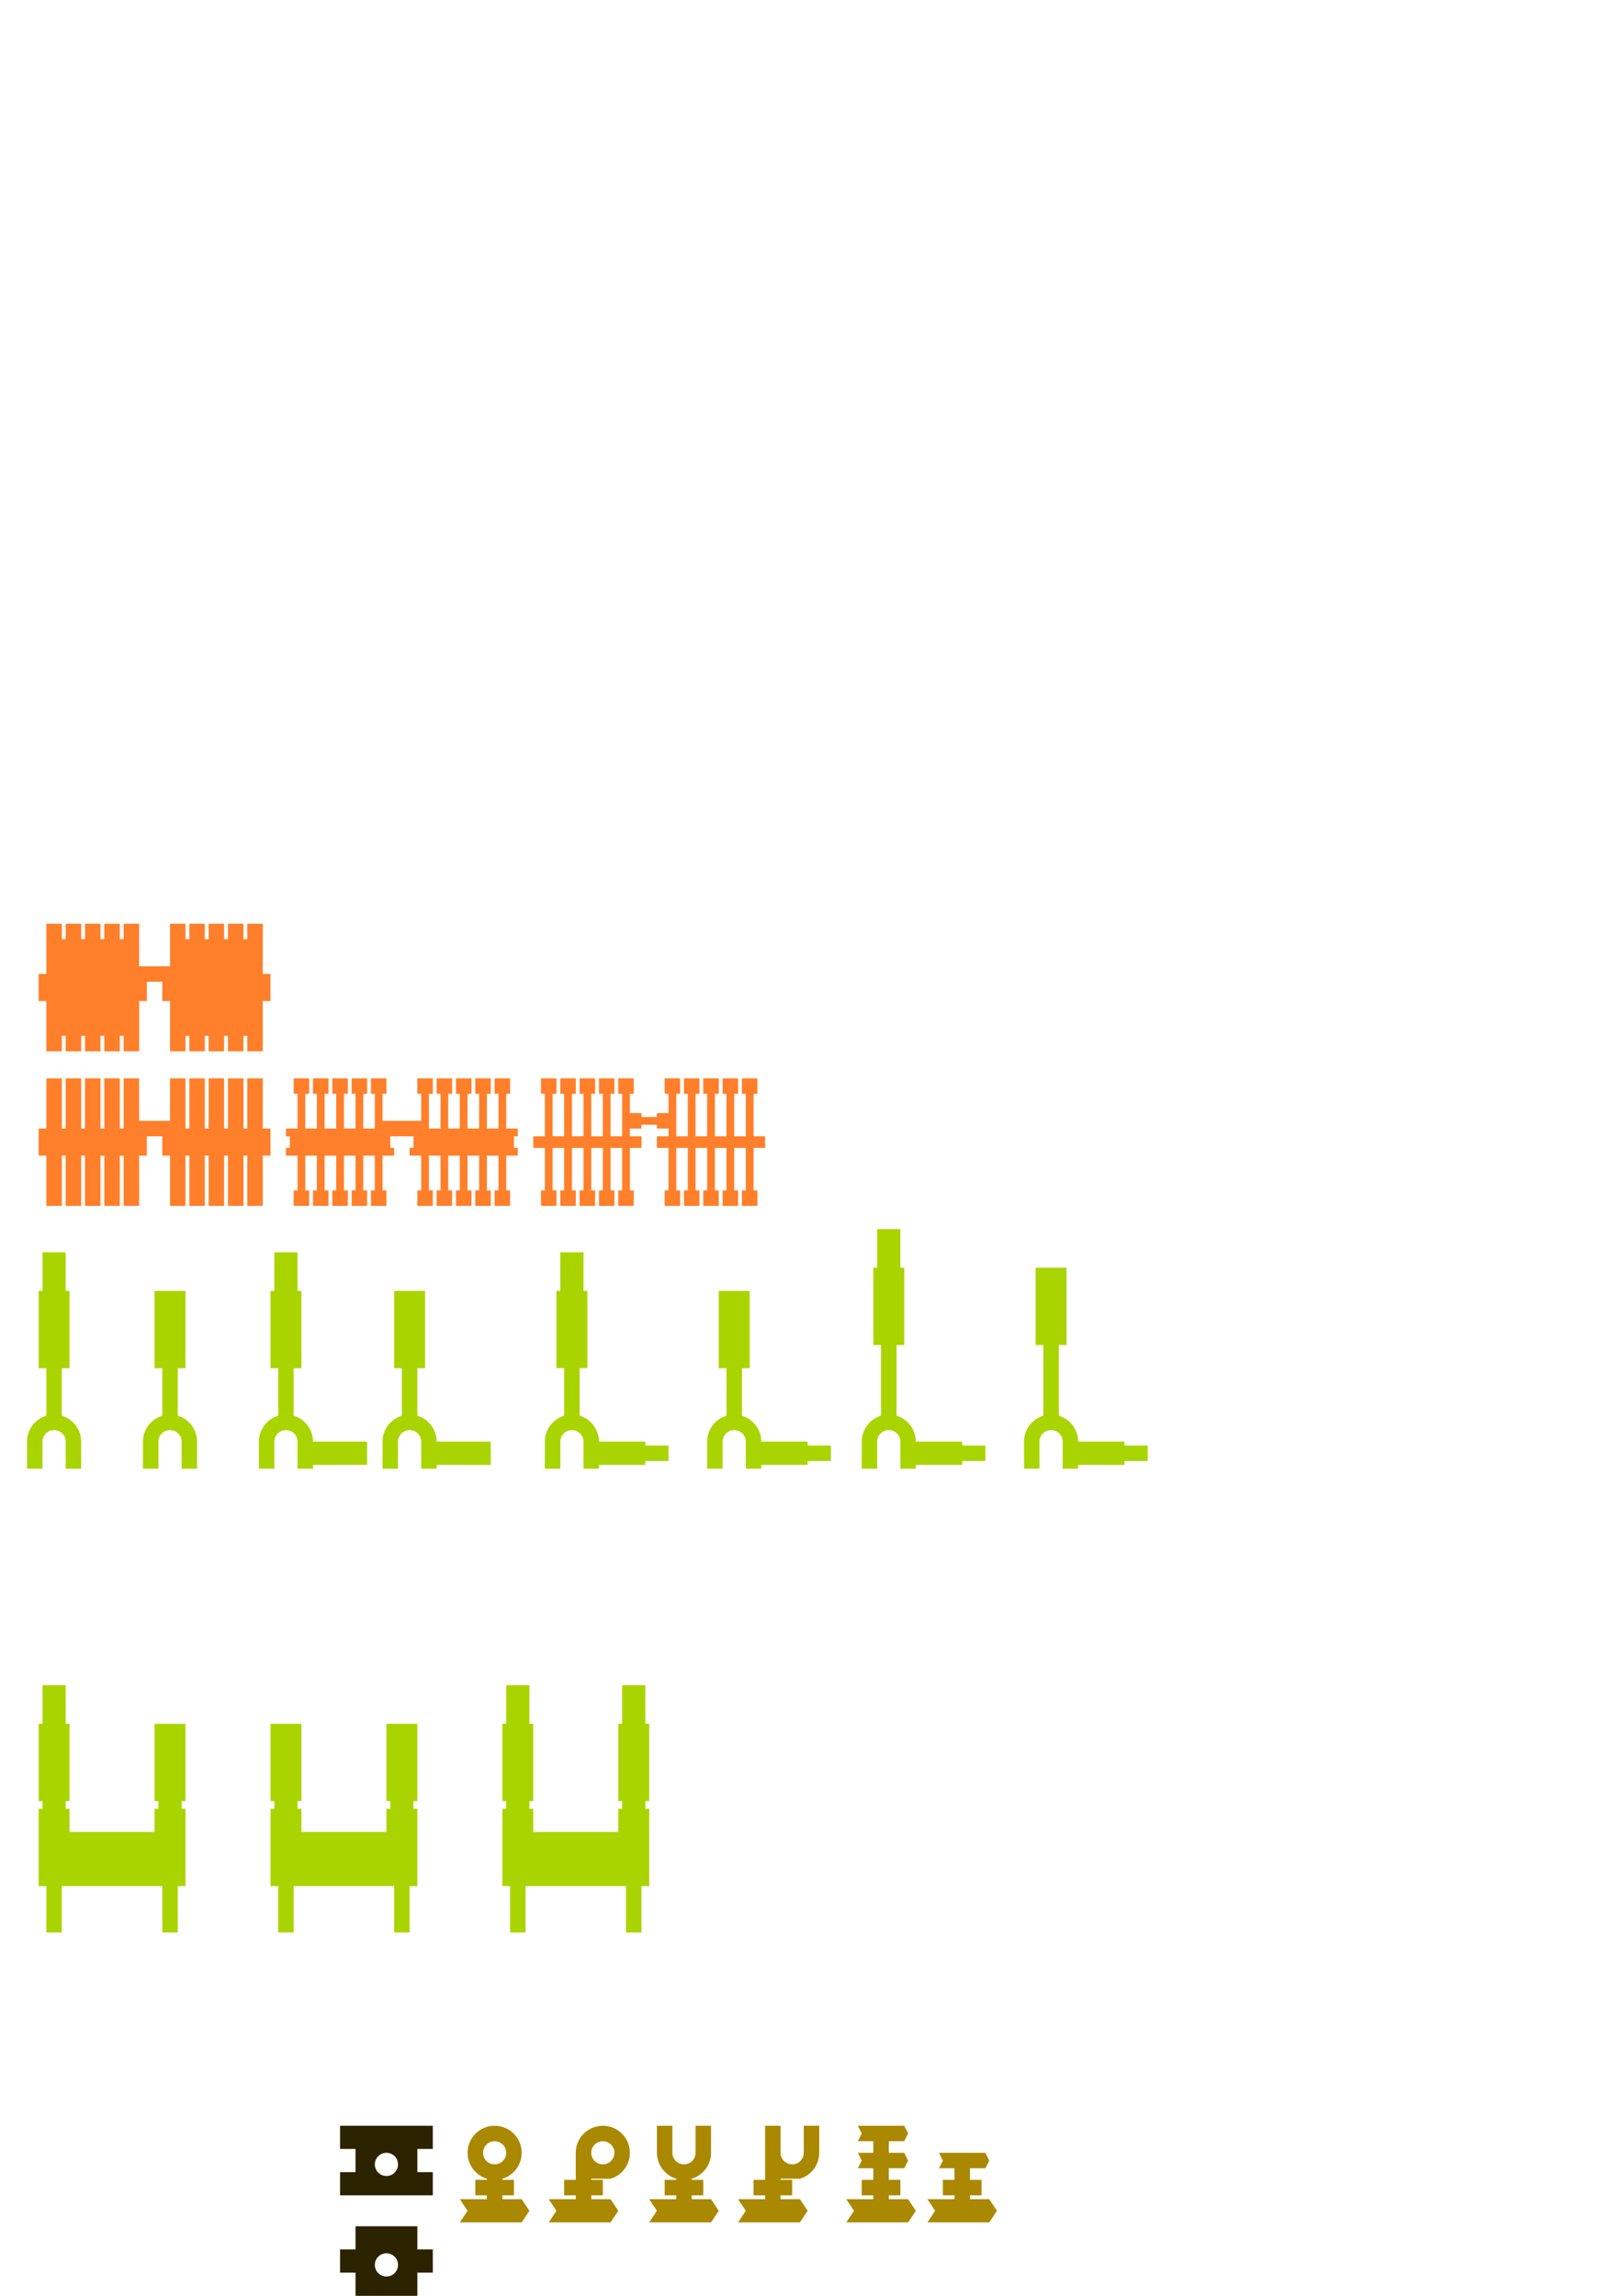 <?xml version="1.0" encoding="UTF-8" standalone="no"?>
<!-- Created with Inkscape (http://www.inkscape.org/) -->

<svg
   xmlns:dc="http://purl.org/dc/elements/1.1/"
   xmlns:cc="http://creativecommons.org/ns#"
   xmlns:rdf="http://www.w3.org/1999/02/22-rdf-syntax-ns#"
   xmlns:svg="http://www.w3.org/2000/svg"
   xmlns="http://www.w3.org/2000/svg"
   xmlns:sodipodi="http://sodipodi.sourceforge.net/DTD/sodipodi-0.dtd"
   xmlns:inkscape="http://www.inkscape.org/namespaces/inkscape"
   width="210mm"
   height="297mm"
   viewBox="0 0 744.094 1052.362"
   id="svg2"
   version="1.1"
   inkscape:version="0.91 r13725"
   sodipodi:docname="contact-plates.svg">
  <defs
     id="defs4" />
  <sodipodi:namedview
     id="base"
     pagecolor="#ffffff"
     bordercolor="#666666"
     borderopacity="1.0"
     inkscape:pageopacity="0.0"
     inkscape:pageshadow="2"
     inkscape:zoom="1.12"
     inkscape:cx="346.13044"
     inkscape:cy="437.24681"
     inkscape:document-units="mm"
     inkscape:current-layer="layer1"
     showgrid="true"
     inkscape:window-width="1366"
     inkscape:window-height="705"
     inkscape:window-x="-8"
     inkscape:window-y="-8"
     inkscape:window-maximized="1"
     inkscape:snap-bbox="true"
     inkscape:bbox-nodes="true"
     inkscape:object-nodes="true"
     showguides="true"
     inkscape:guide-bbox="true"
     inkscape:snap-smooth-nodes="false"
     inkscape:snap-midpoints="false"
     inkscape:snap-global="true">
    <inkscape:grid
       type="xygrid"
       id="grid3336"
       units="mm"
       spacingx="1.772"
       spacingy="1.772"
       dotted="true"
       empspacing="10" />
    <inkscape:grid
       type="xygrid"
       id="grid5100"
       units="mm"
       spacingx="3.543"
       spacingy="3.543" />
    <sodipodi:guide
       position="263.976,53.15"
       orientation="0,1"
       id="guide4174" />
    <sodipodi:guide
       position="280.769,53.669"
       orientation="0,1"
       id="guide4180" />
    <sodipodi:guide
       position="17.717,92.126"
       orientation="1,0"
       id="guide4184" />
    <sodipodi:guide
       position="46.063,187.795"
       orientation="0,1"
       id="guide4224" />
    <sodipodi:guide
       position="74.409,223.228"
       orientation="0,1"
       id="guide4256" />
    <sodipodi:guide
       position="70.866,226.772"
       orientation="0,1"
       id="guide4258" />
    <sodipodi:guide
       position="63.78,262.205"
       orientation="0,1"
       id="guide4260" />
    <sodipodi:guide
       position="239.173,279.921"
       orientation="0,1"
       id="guide4262" />
    <sodipodi:guide
       position="53.15,364.961"
       orientation="0,1"
       id="guide4183" />
    <sodipodi:guide
       position="317.126,65.551"
       orientation="0,1"
       id="guide4206" />
    <sodipodi:guide
       position="476.575,166.535"
       orientation="0,1"
       id="guide4204" />
    <sodipodi:guide
       position="46.063,478.346"
       orientation="0,1"
       id="guide4225" />
    <sodipodi:guide
       position="67.323,460.63"
       orientation="0,1"
       id="guide4242" />
    <sodipodi:guide
       position="46.063,403.937"
       orientation="0,1"
       id="guide4244" />
    <sodipodi:guide
       position="70.866,425.197"
       orientation="1,0"
       id="guide4250" />
    <sodipodi:guide
       position="143.504,411.024"
       orientation="1,0"
       id="guide4285" />
    <sodipodi:guide
       position="168.307,396.85"
       orientation="1,0"
       id="guide4287" />
    <sodipodi:guide
       position="225,396.85"
       orientation="1,0"
       id="guide4289" />
    <sodipodi:guide
       position="200.197,391.535"
       orientation="1,0"
       id="guide4291" />
    <sodipodi:guide
       position="145.276,550.984"
       orientation="0,1"
       id="guide4230" />
    <sodipodi:guide
       position="244.488,506.693"
       orientation="0,1"
       id="guide4232" />
    <sodipodi:guide
       position="88.583,597.047"
       orientation="0,1"
       id="guide4234" />
    <sodipodi:guide
       position="120.472,602.362"
       orientation="0,1"
       id="guide4236" />
    <sodipodi:guide
       position="258.661,526.181"
       orientation="0,1"
       id="guide4253" />
    <sodipodi:guide
       position="256.89,531.496"
       orientation="0,1"
       id="guide4255" />
  </sodipodi:namedview>
  <g
     inkscape:label="Layer 1"
     inkscape:groupmode="layer"
     id="layer1">
    <circle
       style="fill:#aa8800;fill-opacity:1;stroke:none;stroke-width:1.772;stroke-linejoin:round;stroke-miterlimit:4;stroke-dasharray:none;stroke-dashoffset:8;stroke-opacity:1"
       id="path5005"
       cx="200.197"
       cy="1100.198"
       r="12.402" />
    <path
       style="fill:#2b2200;fill-opacity:1;stroke:none;stroke-width:1.772;stroke-linejoin:round;stroke-miterlimit:4;stroke-dasharray:none;stroke-dashoffset:8;stroke-opacity:1"
       d="M 162.992 1020.473 L 162.992 1031.102 L 155.906 1031.102 L 155.906 1041.732 L 162.992 1041.732 L 162.992 1052.361 L 191.338 1052.361 L 191.338 1041.732 L 198.426 1041.732 L 198.426 1031.102 L 191.338 1031.102 L 191.338 1020.473 L 162.992 1020.473 z M 177.166 1032.873 A 5.315 5.315 0 0 1 182.48 1038.189 A 5.315 5.315 0 0 1 177.166 1043.504 A 5.315 5.315 0 0 1 171.85 1038.189 A 5.315 5.315 0 0 1 177.166 1032.873 z "
       id="rect4964" />
    <path
       style="fill:#2b2200;fill-opacity:1;stroke:none;stroke-width:1.772;stroke-linejoin:round;stroke-miterlimit:4;stroke-dasharray:none;stroke-dashoffset:8;stroke-opacity:1"
       d="M 155.906 974.41 L 155.906 985.039 L 162.992 985.039 L 162.992 995.67 L 155.906 995.67 L 155.906 1006.299 L 162.992 1006.299 L 191.338 1006.299 L 198.426 1006.299 L 198.426 995.67 L 191.338 995.67 L 191.338 985.039 L 198.426 985.039 L 198.426 974.41 L 191.338 974.41 L 162.992 974.41 L 155.906 974.41 z M 177.166 986.811 A 5.315 5.315 0 0 1 182.48 992.125 A 5.315 5.315 0 0 1 177.166 997.441 A 5.315 5.315 0 0 1 171.85 992.125 A 5.315 5.315 0 0 1 177.166 986.811 z "
       id="rect4962-4" />
    <circle
       style="fill:#2b1100;fill-opacity:1;stroke:none;stroke-width:1.772;stroke-linejoin:round;stroke-miterlimit:4;stroke-dasharray:none;stroke-dashoffset:8;stroke-opacity:1"
       id="path5003"
       cx="200.197"
       cy="1100.198"
       r="5.315" />
    <circle
       style="fill:#ffcc00;fill-opacity:1;stroke:none;stroke-width:1.772;stroke-linejoin:round;stroke-miterlimit:4;stroke-dasharray:none;stroke-dashoffset:8;stroke-opacity:1"
       id="path5005-9"
       cx="233.858"
       cy="1098.426"
       r="14.173" />
    <circle
       style="fill:#803300;fill-opacity:1;stroke:none;stroke-width:1.772;stroke-linejoin:round;stroke-miterlimit:4;stroke-dasharray:none;stroke-dashoffset:8;stroke-opacity:1"
       id="path5003-0"
       cx="233.858"
       cy="1098.426"
       r="7.087" />
    <path
       style="fill:#aa8800;fill-opacity:1;stroke:none;stroke-width:1.772;stroke-linejoin:round;stroke-miterlimit:4;stroke-dasharray:none;stroke-dashoffset:8;stroke-opacity:1"
       d="m 200.196,1116.143 a 12.402,12.402 0 0 0 -12.402,12.402 12.402,12.402 0 0 0 12.402,12.4 12.402,12.402 0 0 0 12.402,-12.4 12.402,12.402 0 0 0 -12.402,-12.402 z m 0,7.086 a 5.315,5.315 0 0 1 5.314,5.316 5.315,5.315 0 0 1 -5.314,5.314 5.315,5.315 0 0 1 -5.314,-5.314 5.315,5.315 0 0 1 5.314,-5.316 z"
       id="path5005-3"
       inkscape:connector-curvature="0" />
    <path
       style="fill:#ffcc00;fill-opacity:1;stroke:none;stroke-width:1.772;stroke-linejoin:round;stroke-miterlimit:4;stroke-dasharray:none;stroke-dashoffset:8;stroke-opacity:1"
       d="m 233.86,1116.143 a 14.173,14.173 0 0 0 -14.174,14.172 14.173,14.173 0 0 0 14.174,14.174 14.173,14.173 0 0 0 14.172,-14.174 14.173,14.173 0 0 0 -14.172,-14.172 z m 0,7.086 a 7.087,7.087 0 0 1 7.086,7.086 7.087,7.087 0 0 1 -7.086,7.088 7.087,7.087 0 0 1 -7.088,-7.088 7.087,7.087 0 0 1 7.088,-7.086 z"
       id="path5005-9-0"
       inkscape:connector-curvature="0" />
    <path
       id="rect4964-8"
       style="fill:#2b2200;fill-opacity:1;stroke:none;stroke-width:1.772;stroke-linejoin:round;stroke-miterlimit:4;stroke-dasharray:none;stroke-dashoffset:8;stroke-opacity:1"
       d="m 134.646,1144.489 42.52,0 0,10.63 -42.52,0 z m 7.087,-10.63 28.346,0 0,31.89 -28.346,0 z"
       inkscape:connector-curvature="0" />
    <path
       inkscape:connector-curvature="0"
       style="fill:#2b2200;fill-opacity:1;stroke:none;stroke-width:1.772;stroke-linejoin:round;stroke-miterlimit:4;stroke-dasharray:none;stroke-dashoffset:8;stroke-opacity:1"
       d="m 134.646,1087.796 0,10.629 7.086,0 0,10.631 -7.086,0 0,10.629 7.086,0 28.346,0 7.088,0 0,-10.629 -7.088,0 0,-10.631 7.088,0 0,-10.629 -7.088,0 -28.346,0 -7.086,0 z"
       id="rect4962-4-9" />
    <path
       style="fill:#aa8800;fill-opacity:1;stroke:none;stroke-width:1.772;stroke-linejoin:round;stroke-miterlimit:4;stroke-dasharray:none;stroke-dashoffset:8;stroke-opacity:1"
       d="m 226.772,974.41 c -6.85,-4.3e-4 -12.403,5.553 -12.402,12.402 0.005,5.48 3.607,10.308 8.859,11.873 l 0,0.527 -5.314,0 0,7.086 5.314,0 0,1.772 -12.401,0 3.543,5.316 -3.543,5.315 28.346,6e-4 3.544,-5.315 -3.544,-5.316 -8.858,-6e-4 0,-1.772 5.314,0 0,-7.086 -5.314,0 0,-0.521 c 5.253,-1.567 8.855,-6.397 8.857,-11.879 4.3e-4,-6.85 -5.553,-12.403 -12.402,-12.402 z m 5.314,12.402 c -0.001,2.914 -2.348,5.283 -5.31,5.288 -2.962,0.004 -5.318,-2.368 -5.319,-5.288 -8e-4,-2.936 2.379,-5.316 5.314,-5.316 2.936,0 5.315,2.38 5.314,5.316 z"
       id="path5005-3-2"
       inkscape:connector-curvature="0"
       sodipodi:nodetypes="ccccccccccccccccccccccccccc" />
    <path
       style="fill:#aa8800;fill-opacity:1;stroke:none;stroke-width:1.772;stroke-linejoin:round;stroke-miterlimit:4;stroke-dasharray:none;stroke-dashoffset:8;stroke-opacity:1"
       d="m 276.378,974.41 c -6.85,-4.3e-4 -12.403,5.553 -12.402,12.402 l 5.9e-4,12.4 -5.314,0 0,7.086 5.314,0 0,1.772 -12.401,0 3.543,5.316 -3.543,5.315 28.346,6e-4 3.544,-5.315 -3.544,-5.316 -8.858,-6e-4 0,-1.772 5.314,0 0,-7.086 -5.314,0 -7.6e-4,-0.519 8.86,-0.002 c 5.253,-1.567 8.855,-6.397 8.857,-11.879 4.3e-4,-6.85 -5.553,-12.403 -12.402,-12.402 z m 5.314,12.402 c -10e-4,2.914 -2.348,5.283 -5.31,5.287 -2.962,0.004 -5.318,-2.368 -5.319,-5.287 -8e-4,-2.936 2.379,-5.316 5.314,-5.316 2.936,0 5.315,2.38 5.314,5.316 z"
       id="path5005-3-2-9"
       inkscape:connector-curvature="0"
       sodipodi:nodetypes="cccccccccccccccccccccccccccc"
       transform="translate(2.2850208e-6,-2.1602968e-6)" />
    <path
       inkscape:connector-curvature="0"
       style="fill:#aad400;fill-opacity:1;stroke:none;stroke-width:1.772;stroke-linejoin:round;stroke-miterlimit:4;stroke-dasharray:none;stroke-dashoffset:8;stroke-opacity:1"
       d="m 19.489,772.441 4.1e-4,17.717 -1.772,0 0,35.433 1.772,0 0,3.543 -1.772,0 -9.7e-4,35.433 3.543,0 5.4e-4,21.26 7.087,0 -5.4e-4,-21.26 46.063,0 5.6e-4,21.26 7.087,0 -5.6e-4,-21.26 3.543,0 0.002,-35.433 -1.772,0 0,-3.543 1.772,0 -5.5e-4,-35.433 -14.172,0 -8.1e-4,35.433 1.772,0 0,3.543 -1.772,0 -1.9e-4,10.63 -38.977,0 3.6e-4,-10.63 -1.772,0 0,-3.543 1.772,0 -4.4e-4,-35.433 -1.772,0 -4.1e-4,-17.717 z"
       id="rect3338-3-9"
       sodipodi:nodetypes="ccccccccccccccccccccccccccccccccccccc" />
    <path
       style="fill:#aad400;fill-opacity:1;stroke:none;stroke-width:1.772;stroke-linejoin:round;stroke-miterlimit:4;stroke-dasharray:none;stroke-dashoffset:8;stroke-opacity:1"
       d="m 19.488,574.016 0,17.717 -1.771,0 0,35.434 3.545,0 -0.002,21.785 c -5.252,1.565 -8.854,6.393 -8.859,11.873 l 0.002,12.404 7.086,0 -0.002,-12.404 c 0.001,-2.92 2.359,-5.291 5.32,-5.287 2.962,0.004 5.308,2.373 5.309,5.287 l 0.004,12.404 7.086,0 0,-12.404 c -0.002,-5.482 -3.604,-10.312 -8.857,-11.879 l 0,-21.779 3.543,0 0,-35.434 -1.771,0 -0.002,-17.717 z"
       id="rect3338-3-9-7"
       inkscape:connector-curvature="0"
       sodipodi:nodetypes="cccccccccccccccccccccc" />
    <path
       style="fill:#aa8800;fill-opacity:1;stroke:none;stroke-width:1.772;stroke-linejoin:round;stroke-miterlimit:4;stroke-dasharray:none;stroke-dashoffset:8;stroke-opacity:1"
       d="m 318.896,986.813 c -0.001,2.914 -2.348,5.283 -5.31,5.287 -2.962,0.004 -5.318,-2.368 -5.319,-5.287 l 0.001,-12.404 -7.087,0 -0.002,12.404 c 0.005,5.481 3.607,10.308 8.859,11.873 l 0,0.527 -5.314,0 0,7.086 5.314,0 0,1.772 -12.401,0 3.543,5.316 -3.543,5.315 28.346,6e-4 3.544,-5.315 -3.544,-5.316 -8.858,-6e-4 0,-1.772 5.314,0 0,-7.086 -5.314,0 0,-0.521 c 5.253,-1.567 8.855,-6.397 8.857,-11.879 l 5.1e-4,-12.404 -7.087,0 z"
       id="path5005-3-2-8"
       inkscape:connector-curvature="0"
       sodipodi:nodetypes="cccccccccccccccccccccccccccc" />
    <path
       style="fill:#aa8800;fill-opacity:1;stroke:none;stroke-width:1.772;stroke-linejoin:round;stroke-miterlimit:4;stroke-dasharray:none;stroke-dashoffset:8;stroke-opacity:1"
       d="m 368.502,986.813 c -0.001,2.914 -2.348,5.283 -5.31,5.287 -2.962,0.004 -5.318,-2.368 -5.319,-5.287 l 0.001,-12.403 -7.087,0 -0.003,12.403 5.9e-4,12.4 -5.314,0 0,7.086 5.314,0 0,1.772 -12.401,0 3.543,5.316 -3.543,5.315 28.346,6e-4 3.544,-5.315 -3.544,-5.316 -8.858,-6e-4 0,-1.772 5.314,0 0,-7.086 -5.314,0 -7.6e-4,-0.519 8.86,0 c 5.253,-1.567 8.855,-6.397 8.857,-11.879 l 0.002,-12.405 -7.087,0 z"
       id="path5005-3-2-9-5"
       inkscape:connector-curvature="0"
       sodipodi:nodetypes="cccccccccccccccccccccccccccc" />
    <path
       style="fill:#aa8800;fill-opacity:1;stroke:none;stroke-width:1.772;stroke-linejoin:round;stroke-miterlimit:4;stroke-dasharray:none;stroke-dashoffset:8;stroke-opacity:1"
       d="m 407.48,993.898 7.087,0 1.772,-3.543 -1.772,-3.543 -7.087,0 1e-5,-5.315 7.087,0 1.772,-3.543 -1.772,-3.543 -7.086,-0.002 -7.087,0 -7.088,0.002 1.772,3.543 -1.772,3.543 7.087,0 -10e-6,5.315 -7.087,0 1.772,3.543 -1.772,3.543 7.087,0 -0.001,4.788 0,0.527 -5.314,0 0,7.086 5.314,0 0,1.772 -12.401,0 3.543,5.316 -3.543,5.315 28.346,6e-4 3.544,-5.315 -3.544,-5.316 -8.858,-6e-4 0,-1.772 5.314,0 0,-7.086 -5.314,0 0,-0.521 z"
       id="path5005-3-2-8-8"
       inkscape:connector-curvature="0"
       sodipodi:nodetypes="ccccccccccccccccccccccccccccccccccccccc" />
    <path
       style="fill:#aa8800;fill-opacity:1;stroke:none;stroke-width:1.772;stroke-linejoin:round;stroke-miterlimit:4;stroke-dasharray:none;stroke-dashoffset:8;stroke-opacity:1"
       d="m 444.685,993.898 7.087,0 1.772,-3.543 -1.772,-3.543 -7.087,0 -7.087,0 -7.087,0 1.772,3.543 -1.772,3.543 7.087,0 -0.001,4.788 0,0.527 -5.314,0 0,7.086 5.314,0 0,1.772 -12.401,0 3.543,5.316 -3.543,5.315 28.346,6e-4 3.544,-5.315 -3.544,-5.316 -8.858,-6e-4 0,-1.772 5.314,0 0,-7.086 -5.314,0 0,-0.521 z"
       id="path5005-3-2-8-8-2"
       inkscape:connector-curvature="0"
       sodipodi:nodetypes="ccccccccccccccccccccccccccccc" />
    <path
       style="fill:#aad400;fill-opacity:1;stroke:none;stroke-width:1.772;stroke-linejoin:round;stroke-miterlimit:4;stroke-dasharray:none;stroke-dashoffset:8;stroke-opacity:1"
       d="m 70.866,591.732 0,35.434 3.545,0 -0.002,21.785 c -5.252,1.565 -8.854,6.393 -8.859,11.873 l 0.002,12.404 7.086,0 -0.002,-12.404 c 0.001,-2.92 2.359,-5.291 5.32,-5.287 2.962,0.004 5.308,2.373 5.309,5.287 l 0.004,12.404 7.086,0 0,-12.404 c -0.002,-5.482 -3.604,-10.312 -8.857,-11.879 l 0,-21.779 3.543,0 0,-35.434 z"
       id="rect3338-3-9-7-8"
       inkscape:connector-curvature="0"
       sodipodi:nodetypes="cccccccccccccccccc" />
    <path
       style="fill:#aad400;fill-opacity:1;stroke:none;stroke-width:1.772;stroke-linejoin:round;stroke-miterlimit:4;stroke-dasharray:none;stroke-dashoffset:8;stroke-opacity:1"
       d="m 125.786,574.015 0,17.717 -1.771,0 0,35.434 3.545,0 -0.002,21.785 c -5.252,1.565 -8.854,6.393 -8.859,11.873 l 0.002,12.404 7.086,0 -0.002,-12.404 c 0.001,-2.92 2.359,-5.291 5.32,-5.287 2.962,0.004 5.308,2.373 5.309,5.287 l 0.004,12.404 7.086,0 10e-4,-1.771 24.804,0 0,-10.63 -24.805,-0.003 c -0.002,-5.482 -3.604,-10.312 -8.857,-11.879 l 0,-21.779 3.543,0 0,-35.434 -1.771,0 -0.002,-17.717 z"
       id="rect3338-3-9-7-5"
       inkscape:connector-curvature="0"
       sodipodi:nodetypes="ccccccccccccccccccccccccc" />
    <path
       style="fill:#aad400;fill-opacity:1;stroke:none;stroke-width:1.772;stroke-linejoin:round;stroke-miterlimit:4;stroke-dasharray:none;stroke-dashoffset:8;stroke-opacity:1"
       d="m 180.709,591.732 0,35.434 3.545,0 -0.002,21.785 c -5.252,1.565 -8.854,6.393 -8.859,11.873 l 0.002,12.404 7.086,0 -0.002,-12.404 c 0.001,-2.92 2.359,-5.291 5.32,-5.287 2.962,0.004 5.308,2.373 5.309,5.287 l 0.004,12.404 7.086,0 -1.3e-4,-1.772 24.803,0 0,-10.63 -24.803,-0.003 c -0.002,-5.482 -3.604,-10.312 -8.857,-11.879 l 0,-21.779 3.543,0 0,-35.434 z"
       id="rect3338-3-9-7-8-7"
       inkscape:connector-curvature="0"
       sodipodi:nodetypes="ccccccccccccccccccccc" />
    <path
       style="fill:#ff7f2a;fill-opacity:1;stroke:none;stroke-width:1.772;stroke-linejoin:round;stroke-miterlimit:4;stroke-dasharray:none;stroke-dashoffset:8;stroke-opacity:1"
       d="m 74.409,520.866 0,8.858 3.543,0 0,23.032 7.086,0 0,-23.031 1.771,0 0,23.031 7.088,0 0,-23.031 1.771,0 0,23.031 7.086,0 0,-23.031 1.771,0 0,23.031 7.088,0 0,-23.031 1.771,0 0,23.031 7.086,0 0,-23.031 3.543,0 0,-12.402 -3.543,0 0,-23.031 -7.086,0 0,23.031 -1.771,0 0,-23.031 -7.088,0 0,23.031 -1.771,0 0,-23.031 -7.086,0 0,23.031 -1.771,0 0,-23.031 -7.088,0 0,23.031 -1.771,0 0,-23.031 -7.086,0 -6.78e-4,19.489 -14.173,-2.5e-4 6.78e-4,-19.489 -7.086,0 0,23.031 -1.771,0 0,-23.031 -7.088,0 0,23.031 -1.771,0 0,-23.031 -7.086,0 0,23.031 -1.771,0 0,-23.031 -7.088,0 0,23.031 -1.771,0 0,-23.031 -7.086,0 0,23.031 -3.543,0 0,12.402 3.543,0 0,23.031 7.086,0 0,-23.031 1.771,0 0,23.031 7.088,0 0,-23.031 1.771,0 0,23.031 7.086,0 0,-23.031 1.771,0 0,23.031 7.088,0 0,-23.031 1.771,0 0,23.031 7.086,0 2.61e-4,-23.031 3.543,0 0,-8.858 z"
       id="rect4322"
       inkscape:connector-curvature="0"
       sodipodi:nodetypes="ccccccccccccccccccccccccccccccccccccccccccccccccccccccccccccccccccccccccccccccccccccccccc" />
    <path
       style="fill:#ff7f2a;fill-opacity:1;stroke:none;stroke-width:1.772;stroke-linejoin:round;stroke-miterlimit:4;stroke-dasharray:none;stroke-dashoffset:8;stroke-opacity:1"
       d="m 74.409,450 0,8.858 3.543,0 0,23.032 7.086,0 -0.002,-7.086 1.771,0 0.002,7.086 7.088,0 -0.002,-7.086 1.771,0 0.002,7.086 7.086,0 -0.002,-7.086 1.771,0 0.002,7.086 7.088,0 -0.002,-7.086 1.771,0 0.002,7.086 7.086,0 0,-23.031 3.543,0 0,-12.402 -3.543,0 0,-23.031 -7.086,0 -0.002,7.088 -1.771,0 0.002,-7.088 -7.088,0 -0.002,7.088 -1.771,0 0.002,-7.088 -7.086,0 -0.002,7.088 -1.771,0 0.002,-7.088 -7.088,0 -0.002,7.088 -1.771,0 0.002,-7.088 -7.086,0 -7.05e-4,19.49 -14.173,-10e-4 7.05e-4,-19.49 -7.086,0 0,7.088 -1.771,0 0,-7.088 -7.088,0 0,7.088 -1.771,0 0,-7.088 -7.086,0 0,7.088 -1.771,0 0,-7.088 -7.088,0 0,7.088 -1.771,0 0,-7.088 -7.086,0 0,23.031 -3.543,0 0,12.402 3.543,0 0,23.031 7.086,0 0,-7.086 1.771,0 0,7.086 7.088,0 0,-7.086 1.771,0 0,7.086 7.086,0 0,-7.086 1.771,0 0,7.086 7.088,0 0,-7.086 1.771,0 0,7.086 7.086,0 -5.1e-4,-23.053 3.544,0.023 0,-8.858 z"
       id="rect4322-8"
       inkscape:connector-curvature="0"
       sodipodi:nodetypes="ccccccccccccccccccccccccccccccccccccccccccccccccccccccccccccccccccccccccccccccccccccccccc" />
    <path
       style="fill:#ff7f2a;fill-opacity:1;stroke:none;stroke-width:1.772;stroke-linejoin:round;stroke-miterlimit:4;stroke-dasharray:none;stroke-dashoffset:8;stroke-opacity:1"
       d="m 189.567,520.866 0,5.315 -1.772,0 1e-5,3.543 5.315,0 5e-5,15.945 -1.772,0 5.1e-4,7.087 7.086,0 1.7e-4,-7.087 -1.772,0 -1e-5,-15.945 5.315,0 -4e-5,15.945 -1.772,0 -2.9e-4,7.087 7.088,0 -9.9e-4,-7.087 -1.772,0 5e-5,-15.945 5.315,0 -4e-5,15.945 -1.772,0 8.2e-4,7.087 7.086,0 -1.4e-4,-7.087 -1.772,0 4e-5,-15.945 5.315,0 -4e-5,15.945 -1.772,0 -2e-5,7.087 7.088,0 -0.001,-7.087 -1.772,0 4e-5,-15.945 5.315,0 0,15.945 -1.772,0 0.001,7.087 7.086,0 -3.7e-4,-7.087 -1.772,0 0,-15.945 5.315,0.001 -2.9e-4,-3.544 -1.772,0 0,-5.315 1.772,0 2.8e-4,-3.543 -5.315,-2.5e-4 0,-15.945 1.772,0 3.7e-4,-7.086 -7.086,0 -0.001,7.086 1.772,0 0,15.945 -5.315,0 0,-15.945 1.772,0 2.1e-4,-7.087 -7.087,5e-4 -1.5e-4,7.086 1.772,0 0,15.945 -5.315,0 0,-15.945 1.772,0 3.1e-4,-7.086 -7.086,0 -9.9e-4,7.086 1.772,0 0,15.945 -5.315,0 -1e-5,-15.945 1.772,0 0.001,-7.086 -7.088,0 1.2e-4,7.086 1.772,0 0,15.945 -5.315,0 0,-15.945 1.772,0 5e-5,-7.086 -7.086,0 -5.2e-4,7.086 1.772,0 0,12.402 -17.717,0 0,-12.402 1.772,0 2.6e-4,-7.086 -7.086,0 -9.4e-4,7.086 1.772,0 0,15.945 -5.315,0 -10e-6,-15.945 1.772,0 10e-4,-7.086 -7.088,0 1.8e-4,7.086 1.772,0 0,15.945 -5.315,0 0,-15.945 1.772,0 0,-7.086 -7.086,0 -9e-4,7.086 1.772,-3e-5 0,15.945 -5.315,0 0,-15.945 1.772,0 8.5e-4,-7.086 -7.088,0 4.3e-4,7.086 1.772,0 0,15.945 -5.315,0 0,-15.945 1.772,0 -2.6e-4,-7.086 -7.086,0 -4.2e-4,7.086 1.772,0 0,15.945 -5.314,0 -9.9e-4,3.543 1.772,0 0,5.315 -1.772,0 9.8e-4,3.544 5.314,-7.5e-4 0,15.945 -1.772,0 4e-4,7.087 7.086,0 2.8e-4,-7.087 -1.772,0 0,-15.945 5.315,0 0,15.945 -1.772,0 -4.5e-4,7.087 7.088,0 -8.3e-4,-7.087 -1.772,0 0,-15.945 5.315,0 0,15.945 -1.772,0 6.5e-4,7.087 7.086,0 2e-5,-7.087 -1.772,0 0,-15.945 5.315,0 0,15.945 -1.772,0 -2e-4,7.087 7.088,0 -10e-4,-7.087 -1.772,0 0,-15.945 5.315,0 0,15.945 -1.772,0 9.2e-4,7.087 7.086,0 -2.4e-4,-7.087 -1.772,0 0,-15.945 5.315,0 -3.3e-4,-3.543 -1.772,0 0,-5.315 z"
       id="rect4322-7"
       inkscape:connector-curvature="0"
       sodipodi:nodetypes="ccccccccccccccccccccccccccccccccccccccccccccccccccccccccccccccccccccccccccccccccccccccccccccccccccccccccccccccccccccccccccccccccccccccccccccccccccccccccccccccccccccccccccccccccccccc" />
    <path
       style="fill:#ff7f2a;fill-opacity:1;stroke:none;stroke-width:1.772;stroke-linejoin:round;stroke-miterlimit:4;stroke-dasharray:none;stroke-dashoffset:8;stroke-opacity:1"
       d="m 301.181,520.866 7e-5,5.314 5.315,0 -1e-5,19.489 -1.772,0 5.1e-4,7.087 7.086,0 1.7e-4,-7.087 -1.772,0 5e-5,-19.489 5.315,0 -1e-4,19.489 -1.772,0 -2.9e-4,7.087 7.088,0 -9.9e-4,-7.087 -1.772,0 1.1e-4,-19.489 5.315,0 -10e-5,19.489 -1.772,0 8.2e-4,7.087 7.086,0 -1.4e-4,-7.087 -1.772,0 10e-5,-19.489 5.315,0 -1e-4,19.489 -1.772,0 -2e-5,7.087 7.088,0 -10e-4,-7.087 -1.772,0 10e-5,-19.489 5.315,0 -6e-5,19.489 -1.772,0 0.001,7.087 7.086,0 -3.7e-4,-7.087 -1.772,0 6e-5,-19.489 5.315,10e-4 0,-5.315 -5.315,-2.5e-4 -6e-5,-19.488 1.772,0 3.7e-4,-7.086 -7.086,0 -0.001,7.086 1.772,0 6e-5,19.488 -5.315,0 -6e-5,-19.488 1.772,0 2.1e-4,-7.087 -7.087,5e-4 -1.5e-4,7.086 1.772,0 6e-5,19.488 -5.315,0 -6e-5,-19.488 1.772,0 3.1e-4,-7.086 -7.086,0 -9.9e-4,7.086 1.772,0 6e-5,19.488 -5.315,0 -7e-5,-19.488 1.772,0 10e-4,-7.086 -7.088,0 1.2e-4,7.086 1.772,0 6e-5,19.488 -5.315,0 -6e-5,-19.488 1.772,0 5e-5,-7.086 -7.086,0 -5.2e-4,7.086 1.772,0 0,8.858 -5.315,0 0,1.772 -7.087,0 0,-1.772 -5.315,0 0,-8.858 1.772,0 2.6e-4,-7.086 -7.086,0 -9.4e-4,7.086 1.772,0 6e-5,19.488 -5.315,0 -7e-5,-19.488 1.772,0 0.001,-7.086 -7.088,0 1.8e-4,7.086 1.772,0 6e-5,19.488 -5.315,0 -6e-5,-19.488 1.772,0 0,-7.086 -7.086,0 -5.5e-4,7.086 1.772,0 6e-5,19.488 -5.315,0 -6e-5,-19.488 1.772,0 8.5e-4,-7.086 -7.088,0 4.3e-4,7.086 1.772,0 6e-5,19.488 -5.315,0 -6e-5,-19.488 1.772,0 -2.6e-4,-7.086 -7.086,0 -4.2e-4,7.086 1.772,0 6e-5,19.488 -5.314,0 0,5.315 5.314,-7.5e-4 -6e-5,19.489 -1.772,0 4e-4,7.087 7.086,0 2.8e-4,-7.087 -1.772,0 6e-5,-19.489 5.315,0 -6e-5,19.489 -1.772,0 -4.5e-4,7.087 7.088,0 -8.3e-4,-7.087 -1.772,0 6e-5,-19.489 5.315,0 -6e-5,19.489 -1.772,0 6.5e-4,7.087 7.086,0 2e-5,-7.087 -1.772,0 6e-5,-19.489 5.315,0 -6e-5,19.489 -1.772,0 -2e-4,7.087 7.088,0 -0.001,-7.087 -1.772,0 6e-5,-19.489 5.315,0 -6e-5,19.489 -1.772,0 9.2e-4,7.087 7.086,0 -2.4e-4,-7.087 -1.772,0 6e-5,-19.489 5.315,0 -4e-5,-5.314 -5.315,0 0,-3.543 5.315,0 -10e-6,-1.772 7.087,0 10e-6,1.772 5.315,0 0,3.543 z"
       id="rect4322-7-5"
       inkscape:connector-curvature="0"
       sodipodi:nodetypes="ccccccccccccccccccccccccccccccccccccccccccccccccccccccccccccccccccccccccccccccccccccccccccccccccccccccccccccccccccccccccccccccccccccccccccccccccccccccccccccccccccccccccccccccccccccc" />
    <path
       inkscape:connector-curvature="0"
       style="fill:#aad400;fill-opacity:1;stroke:none;stroke-width:1.772;stroke-linejoin:round;stroke-miterlimit:4;stroke-dasharray:none;stroke-dashoffset:8;stroke-opacity:1"
       d="m 124.017,790.158 0,35.433 1.772,0 0,3.543 -1.772,0 -9.7e-4,35.433 3.543,0 5.4e-4,21.26 7.087,0 -5.4e-4,-21.26 46.063,0 5.6e-4,21.26 7.087,0 -5.6e-4,-21.26 3.543,0 0.002,-35.433 -1.772,0 0,-3.543 1.772,0 -5.5e-4,-35.433 -14.172,0 -8.1e-4,35.433 1.772,0 0,3.543 -1.772,0 -1.9e-4,10.63 -38.977,0 3.6e-4,-10.63 -1.772,0 0,-3.543 1.772,0 -4.4e-4,-35.433 z"
       id="rect3338-3-9-9"
       sodipodi:nodetypes="ccccccccccccccccccccccccccccccccc" />
    <path
       inkscape:connector-curvature="0"
       style="fill:#aad400;fill-opacity:1;stroke:none;stroke-width:1.772;stroke-linejoin:round;stroke-miterlimit:4;stroke-dasharray:none;stroke-dashoffset:8;stroke-opacity:1"
       d="m 232.086,772.441 4.1e-4,17.717 -1.772,0 0,35.433 1.772,0 0,3.543 -1.772,0 -9.7e-4,35.433 3.543,0 5.4e-4,21.26 7.087,0 -5.4e-4,-21.26 46.063,0 5.6e-4,21.26 7.087,0 -5.6e-4,-21.26 3.543,0 0.002,-35.433 -1.772,0 0,-3.543 1.772,0 -5.5e-4,-35.433 -1.771,0 0,-17.717 -10.63,0 0,17.717 -1.77,0 -8.1e-4,35.433 1.772,0 0,3.543 -1.772,0 -1.9e-4,10.63 -38.977,0 3.6e-4,-10.63 -1.772,0 0,-3.543 1.772,0 -4.4e-4,-35.433 -1.772,0 -4.1e-4,-17.717 z"
       id="rect3338-3-9-6"
       sodipodi:nodetypes="ccccccccccccccccccccccccccccccccccccccccc" />
    <path
       style="fill:#aad400;fill-opacity:1;stroke:none;stroke-width:1.772;stroke-linejoin:round;stroke-miterlimit:4;stroke-dasharray:none;stroke-dashoffset:8;stroke-opacity:1"
       d="m 256.888,574.015 0,17.717 -1.771,0 0,35.434 3.545,0 -0.002,21.785 c -5.252,1.565 -8.854,6.393 -8.859,11.873 l 0.002,12.404 7.086,0 -0.002,-12.404 c 10e-4,-2.92 2.359,-5.291 5.32,-5.287 2.962,0.004 5.308,2.373 5.309,5.287 l 0.004,12.404 7.086,0 10e-4,-1.771 21.26,0 0,-1.772 10.63,0 0,-7.087 -10.63,0 0,-1.772 -21.262,-0.003 c -0.002,-5.482 -3.604,-10.312 -8.857,-11.879 l 0,-21.779 3.543,0 0,-35.434 -1.771,0 -0.002,-17.717 z"
       id="rect3338-3-9-7-5-0"
       inkscape:connector-curvature="0"
       sodipodi:nodetypes="ccccccccccccccccccccccccccccc" />
    <path
       style="fill:#aad400;fill-opacity:1;stroke:none;stroke-width:1.772;stroke-linejoin:round;stroke-miterlimit:4;stroke-dasharray:none;stroke-dashoffset:8;stroke-opacity:1"
       d="m 329.526,591.732 0,35.434 3.545,0 -0.002,21.785 c -5.252,1.565 -8.854,6.393 -8.859,11.873 l 0.002,12.404 7.086,0 -0.002,-12.404 c 0.001,-2.92 2.359,-5.291 5.32,-5.287 2.962,0.004 5.308,2.373 5.309,5.287 l 0.004,12.404 7.086,0 -1.3e-4,-1.772 21.261,5.2e-4 0,-1.772 10.63,0 0,-7.087 -10.63,0 0,-1.772 -21.261,-0.004 c -0.002,-5.482 -3.604,-10.312 -8.857,-11.879 l 0,-21.779 3.543,0 0,-35.434 z"
       id="rect3338-3-9-7-8-7-1"
       inkscape:connector-curvature="0"
       sodipodi:nodetypes="ccccccccccccccccccccccccc" />
    <path
       style="fill:#aad400;fill-opacity:1;stroke:none;stroke-width:1.772;stroke-linejoin:round;stroke-miterlimit:4;stroke-dasharray:none;stroke-dashoffset:8;stroke-opacity:1"
       d="m 402.165,563.385 0,17.717 -1.771,0 0,35.434 3.545,0 -0.003,32.415 c -5.252,1.565 -8.854,6.393 -8.859,11.873 l 0.002,12.404 7.086,0 -0.002,-12.404 c 0.001,-2.92 2.359,-5.291 5.32,-5.287 2.962,0.004 5.308,2.373 5.309,5.287 l 0.004,12.404 7.086,0 0.001,-1.771 21.26,0 0,-1.772 10.63,0 0,-7.087 -10.63,0 0,-1.772 -21.262,-0.003 c -0.002,-5.482 -3.604,-10.312 -8.857,-11.879 l 0.001,-32.409 3.543,0 0,-35.434 -1.771,0 -0.002,-17.717 z"
       id="rect3338-3-9-7-5-0-5"
       inkscape:connector-curvature="0"
       sodipodi:nodetypes="ccccccccccccccccccccccccccccc" />
    <path
       style="fill:#aad400;fill-opacity:1;stroke:none;stroke-width:1.772;stroke-linejoin:round;stroke-miterlimit:4;stroke-dasharray:none;stroke-dashoffset:8;stroke-opacity:1"
       d="m 474.802,581.103 0,35.434 3.545,0 -0.003,32.414 c -5.252,1.565 -8.854,6.393 -8.859,11.873 l 0.002,12.404 7.086,0 -0.002,-12.404 c 10e-4,-2.92 2.359,-5.291 5.32,-5.287 2.962,0.004 5.308,2.373 5.309,5.287 l 0.004,12.404 7.086,0 -1.3e-4,-1.772 21.261,5.2e-4 0,-1.772 10.63,0 0,-7.087 -10.63,0 0,-1.772 -21.261,-0.004 c -0.002,-5.482 -3.604,-10.312 -8.857,-11.879 l 6.4e-4,-32.408 3.543,0 0,-35.434 z"
       id="rect3338-3-9-7-8-7-1-2"
       inkscape:connector-curvature="0"
       sodipodi:nodetypes="ccccccccccccccccccccccccc" />
  </g>
</svg>

